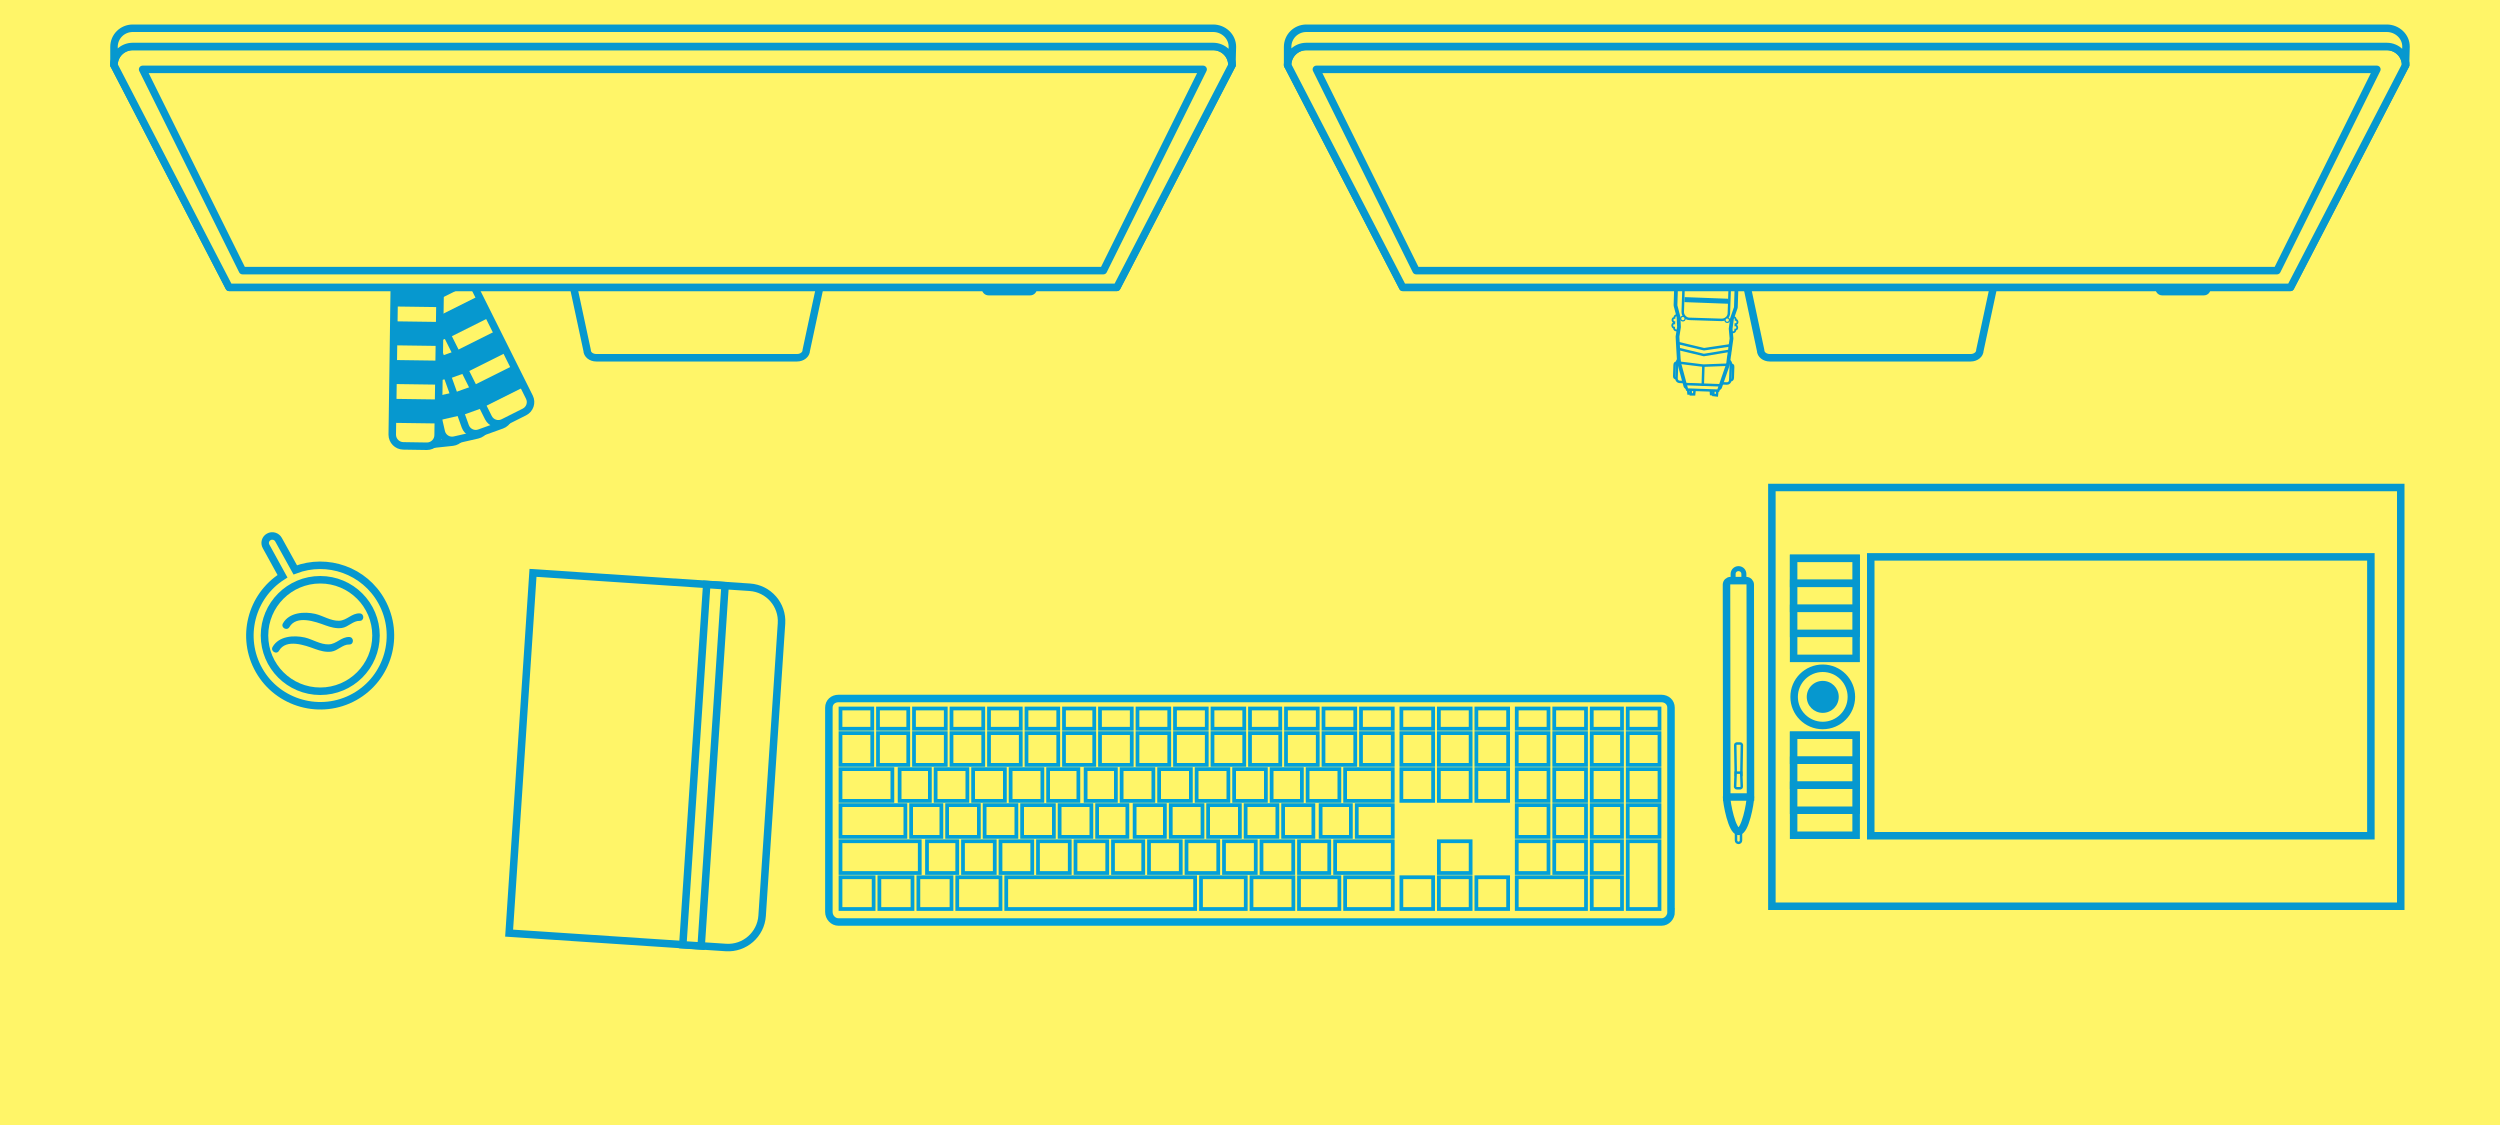 <?xml version="1.0" encoding="utf-8"?>
<!-- Generator: Adobe Illustrator 18.1.1, SVG Export Plug-In . SVG Version: 6.00 Build 0)  -->
<!DOCTYPE svg PUBLIC "-//W3C//DTD SVG 1.1//EN" "http://www.w3.org/Graphics/SVG/1.1/DTD/svg11.dtd">
<svg version="1.1" xmlns="http://www.w3.org/2000/svg" xmlns:xlink="http://www.w3.org/1999/xlink" x="0px" y="0px"
	 viewBox="0 0 2000 900" style="enable-background:new 0 0 2000 900;" xml:space="preserve">
<style type="text/css">
	.st0{fill:#FFF568;}
	.st1{fill:#FFF568;stroke:#0698CF;stroke-width:6;stroke-linecap:round;stroke-linejoin:round;stroke-miterlimit:10;}
	.st2{fill:#0698CF;}
	.st3{fill:#FFF568;stroke:#0698CF;stroke-width:6;stroke-miterlimit:10;}
	.st4{fill:none;stroke:#0698CF;stroke-width:4;stroke-miterlimit:10;}
	.st5{fill:#FFF568;stroke:#0698CF;stroke-width:4;stroke-miterlimit:10;}
	.st6{fill:#FFF568;stroke:#02A0D9;stroke-width:6;stroke-miterlimit:10;}
	.st7{fill:#FFF568;stroke:#02A0D9;stroke-width:3;stroke-miterlimit:10;}
	.st8{fill:none;stroke:#0698CF;stroke-width:3;stroke-miterlimit:10;}
	.st9{fill:none;stroke:#0698CF;stroke-width:6;stroke-linecap:round;stroke-linejoin:round;stroke-miterlimit:10;}
	.st10{fill:none;stroke:#0698CF;stroke-width:4;stroke-linecap:round;stroke-linejoin:round;stroke-miterlimit:10;}
	.st11{fill:none;stroke:#0698CF;stroke-width:2;stroke-miterlimit:10;}
	.st12{fill:none;stroke:#0698CF;stroke-width:2;stroke-linecap:round;stroke-linejoin:round;stroke-miterlimit:10;}
	.st13{fill:#FFF568;stroke:#0698CF;stroke-width:4;stroke-linecap:round;stroke-linejoin:round;stroke-miterlimit:10;}
</style>
<g id="Layer_3">
	<rect class="st0" width="2000" height="900"/>
</g>
<g id="color-bridge">
	<g>
		<g>
			<path class="st1" d="M324,173.3l18.8-2c4.9-0.5,9.2,3,9.8,7.9L370,343.9c0.5,4.9-3,9.2-7.9,9.8l-18.8,2c-4.9,0.5-9.2-3-9.8-7.9
				l-17.4-164.7C315.5,178.2,319.1,173.8,324,173.3z"/>
			
				<rect x="331.4" y="317.3" transform="matrix(-0.994 0.105 -0.105 -0.994 731.916 615.247)" class="st2" width="36.7" height="19.2"/>
			
				<rect x="328.1" y="286.4" transform="matrix(-0.994 0.105 -0.105 -0.994 722.153 554.036)" class="st2" width="36.7" height="19.2"/>
			
				<rect x="324.9" y="255.6" transform="matrix(-0.994 0.105 -0.105 -0.994 712.389 492.825)" class="st2" width="36.7" height="19.2"/>
			
				<rect x="321.6" y="224.7" transform="matrix(-0.994 0.105 -0.105 -0.994 702.625 431.614)" class="st2" width="36.7" height="19.2"/>
			
				<rect x="318.3" y="193.9" transform="matrix(-0.994 0.105 -0.105 -0.994 692.862 370.403)" class="st2" width="36.7" height="19.2"/>
			<circle class="st2" cx="324.4" cy="182.7" r="3.1"/>
		</g>
		<g>
			<path class="st1" d="M322.8,173.4l18.4-4.2c4.8-1.1,9.5,1.9,10.6,6.7l36.9,161.4c1.1,4.8-1.9,9.5-6.7,10.6l-18.4,4.2
				c-4.8,1.1-9.5-1.9-10.6-6.7l-36.9-161.4C315.1,179.3,318.1,174.5,322.8,173.4z"/>
			
				<rect x="348.4" y="313.3" transform="matrix(-0.975 0.223 -0.223 -0.975 796.188 555.901)" class="st2" width="36.7" height="19.2"/>
			
				<rect x="341.5" y="283" transform="matrix(-0.975 0.223 -0.223 -0.975 775.78 497.697)" class="st2" width="36.7" height="19.2"/>
			
				<rect x="334.5" y="252.8" transform="matrix(-0.975 0.223 -0.223 -0.975 755.371 439.492)" class="st2" width="36.7" height="19.2"/>
			
				<rect x="327.6" y="222.5" transform="matrix(-0.975 0.223 -0.223 -0.975 734.962 381.287)" class="st2" width="36.7" height="19.2"/>
			
				<rect x="320.7" y="192.3" transform="matrix(-0.975 0.223 -0.223 -0.975 714.553 323.082)" class="st2" width="36.7" height="19.2"/>
			<circle class="st2" cx="324.4" cy="182.7" r="3.1"/>
		</g>
		<g>
			<path class="st1" d="M321.7,173.7l17.8-6.4c4.6-1.7,9.7,0.7,11.4,5.4l55.9,155.9c1.7,4.6-0.7,9.7-5.4,11.4l-17.8,6.4
				c-4.6,1.7-9.7-0.7-11.4-5.4L316.4,185C314.7,180.4,317.1,175.3,321.7,173.7z"/>
			
				<rect x="364.8" y="307.2" transform="matrix(-0.941 0.338 -0.338 -0.941 850.663 485.839)" class="st2" width="36.7" height="19.2"/>
			
				<rect x="354.3" y="278" transform="matrix(-0.941 0.338 -0.338 -0.941 820.472 432.657)" class="st2" width="36.7" height="19.2"/>
			
				<rect x="343.8" y="248.8" transform="matrix(-0.941 0.338 -0.338 -0.941 790.282 379.475)" class="st2" width="36.7" height="19.2"/>
			
				<rect x="333.4" y="219.6" transform="matrix(-0.941 0.338 -0.338 -0.941 760.092 326.292)" class="st2" width="36.7" height="19.2"/>
			
				<rect x="322.9" y="190.4" transform="matrix(-0.941 0.338 -0.338 -0.941 729.902 273.11)" class="st2" width="36.7" height="19.2"/>
			<circle class="st2" cx="324.4" cy="182.7" r="3.1"/>
		</g>
		<g>
			<path class="st1" d="M320.7,174.1l16.9-8.5c4.4-2.2,9.7-0.4,11.9,4l74,148.1c2.2,4.4,0.4,9.7-4,11.9l-16.9,8.5
				c-4.4,2.2-9.7,0.4-11.9-4l-74-148.1C314.5,181.6,316.3,176.3,320.7,174.1z"/>
			
				<rect x="380.3" y="299.3" transform="matrix(-0.894 0.447 -0.447 -0.894 893.373 406.939)" class="st2" width="36.7" height="19.2"/>
			
				<rect x="366.4" y="271.5" transform="matrix(-0.894 0.447 -0.447 -0.894 854.669 360.555)" class="st2" width="36.7" height="19.2"/>
			
				<rect x="352.6" y="243.8" transform="matrix(-0.894 0.447 -0.447 -0.894 815.965 314.171)" class="st2" width="36.7" height="19.2"/>
			
				<rect x="338.7" y="216" transform="matrix(-0.894 0.447 -0.447 -0.894 777.261 267.787)" class="st2" width="36.7" height="19.2"/>
			
				<rect x="324.8" y="188.2" transform="matrix(-0.894 0.447 -0.447 -0.894 738.557 221.403)" class="st2" width="36.7" height="19.2"/>
			<circle class="st2" cx="324.4" cy="182.7" r="3.1"/>
		</g>
		<g>
			<path class="st1" d="M325.1,173.3l18.9,0.3c4.9,0.1,8.8,4.1,8.8,9l-2.3,165.6c-0.1,4.9-4.1,8.8-9,8.8l-18.9-0.3
				c-4.9-0.1-8.8-4.1-8.8-9l2.3-165.6C316.1,177.2,320.2,173.3,325.1,173.3z"/>
			
				<rect x="314" y="319.3" transform="matrix(-1 -1.392811e-02 1.392811e-02 -1 660.127 662.454)" class="st2" width="36.7" height="19.2"/>
			
				<rect x="314.5" y="288.3" transform="matrix(-1 -1.392811e-02 1.392811e-02 -1 661.424 600.399)" class="st2" width="36.7" height="19.2"/>
			
				<rect x="314.9" y="257.2" transform="matrix(-1 -1.392811e-02 1.392811e-02 -1 662.72 538.343)" class="st2" width="36.7" height="19.2"/>
			
				<rect x="315.3" y="226.2" transform="matrix(-1 -1.392811e-02 1.392811e-02 -1 664.017 476.287)" class="st2" width="36.7" height="19.2"/>
			
				<rect x="315.8" y="195.2" transform="matrix(-1 -1.392811e-02 1.392811e-02 -1 665.314 414.231)" class="st2" width="36.7" height="19.2"/>
			<circle class="st2" cx="324.4" cy="182.7" r="3.1"/>
		</g>
	</g>
</g>
<g id="wacom-tablet">
	<g>
		<g>
			<g>
				<rect x="1417.5" y="390" class="st3" width="503.1" height="335"/>
			</g>
		</g>
		<rect x="1434.9" y="446.7" class="st3" width="50" height="80"/>
		<circle class="st3" cx="1458.2" cy="557.5" r="22.9"/>
		<circle class="st2" cx="1458.2" cy="557.5" r="12.8"/>
		<rect x="1496.6" y="445.5" class="st3" width="400.1" height="223.1"/>
		<rect x="1434.9" y="446.7" class="st3" width="50" height="20"/>
		<rect x="1434.9" y="466.7" class="st3" width="50" height="20"/>
		<rect x="1434.9" y="486.7" class="st3" width="50" height="20"/>
		<rect x="1434.9" y="588.2" class="st3" width="50" height="80"/>
		<rect x="1434.9" y="588.2" class="st3" width="50" height="20"/>
		<rect x="1434.9" y="608.2" class="st3" width="50" height="20"/>
		<rect x="1434.9" y="628.2" class="st3" width="50" height="20"/>
	</g>
</g>
<g id="wacom-pen">
	<g id="tip_4_">
		<path class="st4" d="M1390.8,673.3L1390.8,673.3c-0.6,0-1-0.5-1-1v-8.8c0-0.6,0.5-1,1-1l0,0c0.6,0,1,0.5,1,1v8.8
			C1391.8,672.9,1391.4,673.3,1390.8,673.3z"/>
		<path class="st0" d="M1390.8,673.3L1390.8,673.3c-0.6,0-1-0.5-1-1v-8.8c0-0.6,0.5-1,1-1l0,0c0.6,0,1,0.5,1,1v8.8
			C1391.8,672.9,1391.4,673.3,1390.8,673.3z"/>
	</g>
	<path id="eraser_1_" class="st5" d="M1390.8,474.4L1390.8,474.4c-2.4,0-4.3-1.9-4.3-4.3v-10.9c0-2.4,1.9-4.3,4.3-4.3l0,0
		c2.4,0,4.3,1.9,4.3,4.3v10.9C1395.1,472.5,1393.2,474.4,1390.8,474.4z"/>
	<path id="tip_2_" class="st3" d="M1381.3,637.7c0-5.2,4.2-9.5,9.5-9.5c5.2,0,9.5,4.2,9.5,9.5c0,5.2-4.2,27.4-9.5,27.4
		C1385.6,665,1381.3,642.9,1381.3,637.7z"/>
	<path id="pen_1_" class="st3" d="M1390.9,637.6l9.5,0l0-3.2l-0.2-166.7c0-1.7-1.4-3.2-3.2-3.2l-12.6,0c-1.7,0-3.2,1.4-3.2,3.2
		l0.2,166.7l0,3.2l3.2,0c0,0,0,0,0,0L1390.9,637.6z"/>
	<g id="switch_1_">
		<g>
			<g>
				<path class="st4" d="M1392.5,596.1c0-0.2-0.2-0.3-0.3-0.3h-2.7c-0.2,0-0.3,0.1-0.3,0.3l0.4,22.9h2.5L1392.5,596.1z"/>
				<path class="st0" d="M1392.5,596.1c0-0.2-0.2-0.3-0.3-0.3h-2.7c-0.2,0-0.3,0.1-0.3,0.3l0.4,22.9h2.5L1392.5,596.1z"/>
			</g>
		</g>
		<g>
			<g>
				<path class="st4" d="M1389.1,629.3c0,0.2,0.2,0.3,0.3,0.3h2.7c0.2,0,0.3-0.1,0.3-0.3l-0.4-10.2h-2.5L1389.1,629.3z"/>
				<path class="st0" d="M1389.1,629.3c0,0.2,0.2,0.3,0.3,0.3h2.7c0.2,0,0.3-0.1,0.3-0.3l-0.4-10.2h-2.5L1389.1,629.3z"/>
			</g>
		</g>
	</g>
</g>
<g id="keyboard">
	<path class="st6" d="M1336.9,729.5c0,4.3-3.4,8.1-7.7,8.1H670.8c-4.3,0-7.7-3.7-7.7-8.1V566.1c0-4.3,3.3-7.3,7.7-7.3h658.3
		c4.3,0,7.7,3,7.7,7.3V729.5z"/>
	<rect x="672.4" y="701.8" class="st7" width="26.5" height="25.4"/>
	<rect x="672.4" y="673" class="st7" width="63.4" height="25.4"/>
	<rect x="672.4" y="644.1" class="st7" width="51.9" height="25.4"/>
	<rect x="672.4" y="615.3" class="st7" width="41.5" height="25.4"/>
	<rect x="672.4" y="586.5" class="st7" width="25.4" height="25.4"/>
	<rect x="672.4" y="566.8" class="st7" width="25.4" height="16.2"/>
	<rect x="702.4" y="566.8" class="st7" width="24.2" height="16.2"/>
	<rect x="731.2" y="566.8" class="st7" width="25.4" height="16.2"/>
	<rect x="761.2" y="566.8" class="st7" width="25.4" height="16.2"/>
	<rect x="791.2" y="566.8" class="st7" width="25.4" height="16.2"/>
	<rect x="821.2" y="566.8" class="st7" width="25.4" height="16.2"/>
	<rect x="851.2" y="566.8" class="st7" width="24.2" height="16.2"/>
	<rect x="880" y="566.8" class="st7" width="25.4" height="16.2"/>
	<rect x="910" y="566.8" class="st7" width="25.4" height="16.2"/>
	<rect x="940" y="566.8" class="st7" width="25.4" height="16.2"/>
	<rect x="970" y="566.8" class="st7" width="25.4" height="16.2"/>
	<rect x="1000" y="566.8" class="st7" width="24.2" height="16.2"/>
	<rect x="1028.8" y="566.8" class="st7" width="25.4" height="16.2"/>
	<rect x="1058.8" y="566.8" class="st7" width="25.4" height="16.2"/>
	<rect x="1088.8" y="566.8" class="st7" width="25.4" height="16.2"/>
	<rect x="1121.1" y="566.8" class="st7" width="25.4" height="16.2"/>
	<rect x="1151.1" y="566.8" class="st7" width="25.4" height="16.2"/>
	<rect x="1181.1" y="566.8" class="st7" width="25.4" height="16.2"/>
	<rect x="1213.4" y="566.8" class="st7" width="25.4" height="16.2"/>
	<rect x="1243.4" y="566.8" class="st7" width="25.4" height="16.2"/>
	<rect x="1273.4" y="566.8" class="st7" width="24.2" height="16.2"/>
	<rect x="1302.2" y="566.8" class="st7" width="25.4" height="16.2"/>
	<rect x="702.4" y="586.5" class="st7" width="24.2" height="25.4"/>
	<rect x="731.2" y="586.5" class="st7" width="25.4" height="25.4"/>
	<rect x="761.2" y="586.5" class="st7" width="25.4" height="25.4"/>
	<rect x="791.2" y="586.5" class="st7" width="25.4" height="25.4"/>
	<rect x="821.2" y="586.5" class="st7" width="25.4" height="25.4"/>
	<rect x="851.2" y="586.5" class="st7" width="24.2" height="25.4"/>
	<rect x="880" y="586.5" class="st7" width="25.4" height="25.4"/>
	<rect x="910" y="586.5" class="st7" width="25.4" height="25.4"/>
	<rect x="940" y="586.5" class="st7" width="25.4" height="25.4"/>
	<rect x="970" y="586.5" class="st7" width="25.4" height="25.4"/>
	<rect x="1000" y="586.5" class="st7" width="24.2" height="25.4"/>
	<rect x="1028.8" y="586.5" class="st7" width="25.4" height="25.4"/>
	<rect x="1058.8" y="586.5" class="st7" width="25.4" height="25.4"/>
	<rect x="1088.8" y="586.5" class="st7" width="25.4" height="25.4"/>
	<rect x="1121.1" y="586.5" class="st7" width="25.4" height="25.4"/>
	<rect x="1151.1" y="586.5" class="st7" width="25.4" height="25.4"/>
	<rect x="1151.1" y="615.3" class="st7" width="25.4" height="25.4"/>
	<rect x="1181.1" y="586.5" class="st7" width="25.4" height="25.4"/>
	<rect x="1121.1" y="615.3" class="st7" width="25.4" height="25.4"/>
	<rect x="1181.1" y="615.3" class="st7" width="25.4" height="25.4"/>
	<rect x="1213.4" y="615.3" class="st7" width="25.4" height="25.4"/>
	<rect x="1213.4" y="586.5" class="st7" width="25.4" height="25.4"/>
	<rect x="1243.4" y="586.5" class="st7" width="25.4" height="25.4"/>
	<rect x="1273.4" y="586.5" class="st7" width="24.2" height="25.4"/>
	<rect x="1302.2" y="586.5" class="st7" width="25.4" height="25.4"/>
	<rect x="1243.4" y="615.3" class="st7" width="25.4" height="25.4"/>
	<rect x="1273.4" y="615.3" class="st7" width="24.2" height="25.4"/>
	<rect x="1302.2" y="615.3" class="st7" width="25.4" height="25.4"/>
	<rect x="1243.4" y="644.1" class="st7" width="25.4" height="25.4"/>
	<rect x="1273.4" y="644.1" class="st7" width="24.2" height="25.4"/>
	<rect x="1302.2" y="644.1" class="st7" width="25.4" height="25.4"/>
	<rect x="1243.4" y="673" class="st7" width="25.4" height="25.4"/>
	<rect x="1273.4" y="673" class="st7" width="24.2" height="25.4"/>
	<rect x="1213.4" y="644.1" class="st7" width="25.4" height="25.4"/>
	<rect x="1213.4" y="673" class="st7" width="25.4" height="25.4"/>
	<polygon id="key" class="st7" points="1260.5,701.8 1243.2,701.8 1213.4,701.8 1213.4,727.2 1243.2,727.2 1260.5,727.2 
		1268.8,727.2 1268.8,701.8 	"/>
	<rect x="1273.4" y="701.8" class="st7" width="24.2" height="25.4"/>
	<polygon class="st7" points="1302.2,673 1302.2,685.6 1302.2,698.1 1302.2,727.2 1327.6,727.2 1327.6,698.1 1327.6,685.6 
		1327.6,673 	"/>
	<rect x="1151.1" y="673" class="st7" width="25.4" height="25.4"/>
	<rect x="1121.1" y="701.8" class="st7" width="25.4" height="25.4"/>
	<rect x="1151.1" y="701.8" class="st7" width="25.4" height="25.4"/>
	<rect x="1181.1" y="701.8" class="st7" width="25.4" height="25.4"/>
	<rect x="728.9" y="644.1" class="st7" width="24.2" height="25.4"/>
	<rect x="719.7" y="615.3" class="st7" width="24.2" height="25.4"/>
	<rect x="748.5" y="615.3" class="st7" width="25.4" height="25.4"/>
	<rect x="778.5" y="615.3" class="st7" width="25.4" height="25.4"/>
	<rect x="808.5" y="615.3" class="st7" width="25.4" height="25.4"/>
	<rect x="838.5" y="615.3" class="st7" width="24.2" height="25.4"/>
	<rect x="868.5" y="615.3" class="st7" width="24.2" height="25.4"/>
	<rect x="897.3" y="615.3" class="st7" width="25.4" height="25.4"/>
	<rect x="927.3" y="615.3" class="st7" width="25.4" height="25.4"/>
	<rect x="957.3" y="615.3" class="st7" width="25.4" height="25.4"/>
	<rect x="987.3" y="615.3" class="st7" width="25.4" height="25.4"/>
	<rect x="1017.3" y="615.3" class="st7" width="24.2" height="25.4"/>
	<rect x="1046.1" y="615.3" class="st7" width="25.4" height="25.4"/>
	<rect x="1076.1" y="615.3" class="st7" width="38.1" height="25.4"/>
	<rect x="757.7" y="644.1" class="st7" width="25.4" height="25.4"/>
	<rect x="787.7" y="644.1" class="st7" width="25.4" height="25.4"/>
	<rect x="817.7" y="644.1" class="st7" width="25.4" height="25.4"/>
	<rect x="847.7" y="644.1" class="st7" width="25.4" height="25.4"/>
	<rect x="877.7" y="644.1" class="st7" width="24.2" height="25.4"/>
	<rect x="907.7" y="644.1" class="st7" width="24.2" height="25.4"/>
	<rect x="936.6" y="644.1" class="st7" width="25.4" height="25.4"/>
	<rect x="966.5" y="644.1" class="st7" width="25.4" height="25.4"/>
	<rect x="996.5" y="644.1" class="st7" width="25.4" height="25.4"/>
	<rect x="1026.5" y="644.1" class="st7" width="24.2" height="25.4"/>
	<rect x="1056.5" y="644.1" class="st7" width="24.2" height="25.4"/>
	<rect x="741.6" y="673" class="st7" width="24.2" height="25.4"/>
	<rect x="770.4" y="673" class="st7" width="25.4" height="25.4"/>
	<rect x="800.4" y="673" class="st7" width="25.4" height="25.4"/>
	<rect x="830.4" y="673" class="st7" width="25.4" height="25.4"/>
	<rect x="860.4" y="673" class="st7" width="25.4" height="25.4"/>
	<rect x="890.4" y="673" class="st7" width="24.2" height="25.4"/>
	<rect x="919.2" y="673" class="st7" width="25.4" height="25.4"/>
	<rect x="949.2" y="673" class="st7" width="25.4" height="25.4"/>
	<rect x="979.2" y="673" class="st7" width="25.4" height="25.4"/>
	<rect x="1009.2" y="673" class="st7" width="25.4" height="25.4"/>
	<rect x="1039.2" y="673" class="st7" width="24.2" height="25.4"/>
	<rect x="1068.1" y="673" class="st7" width="46.1" height="25.4"/>
	<rect x="1085.4" y="644.1" class="st7" width="28.8" height="25.4"/>
	<rect x="703.5" y="701.8" class="st7" width="26.5" height="25.4"/>
	<rect x="734.7" y="701.8" class="st7" width="26.5" height="25.4"/>
	<rect x="765.8" y="701.8" class="st7" width="34.6" height="25.4"/>
	<rect x="805" y="701.8" class="st7" width="151.1" height="25.4"/>
	<rect x="960.8" y="701.8" class="st7" width="35.8" height="25.4"/>
	<rect x="1001.2" y="701.8" class="st7" width="33.5" height="25.4"/>
	<rect x="1039.2" y="701.8" class="st7" width="32.3" height="25.4"/>
	<rect x="1076.1" y="701.8" class="st7" width="38.1" height="25.4"/>
</g>
<g id="notebook">
	<g>
		<path class="st3" d="M580.7,758l-173.4-11.5l19.1-288.2l173.4,11.5c15,1,26.4,14,25.4,29l-15.5,233.8
			C608.7,747.6,595.7,759,580.7,758z"/>
		
			<rect x="555.7" y="467.7" transform="matrix(0.998 6.620876e-02 -6.620876e-02 0.998 41.761 -35.937)" class="st3" width="14.7" height="288.8"/>
	</g>
</g>
<g id="mug">
	<g>
		<path class="st3" d="M212.9,437.2L226,461c-25.1,15.9-33.7,49-18.7,75.3c15.2,26.7,49.5,36.2,76.3,21.2
			c27-15.1,36.7-49.2,21.7-76.3c-13.7-24.8-43.4-35.1-69.1-25.3l-13.4-24.2c-1.5-2.7-5-3.8-7.8-2.2l0,0
			C212.3,431,211.3,434.4,212.9,437.2z"/>
		<circle class="st3" cx="256.2" cy="508.4" r="44.6"/>
	</g>
	<g>
		<g>
			<path class="st2" d="M231.5,501.7c5.7-9.9,20.8-4.4,28.9-1.4c4.2,1.5,8.5,2.7,13,2.1c5.2-0.7,9.1-5.9,14.3-5.7
				c3.9,0.1,3.9-5.9,0-6c-6.4-0.2-10.2,5.7-16.4,5.9c-6.7,0.2-12.8-4-19.1-5.5c-8.9-2-20.8-1.2-25.8,7.5
				C224.3,502,229.5,505,231.5,501.7L231.5,501.7z"/>
		</g>
	</g>
	<g>
		<g>
			<path class="st2" d="M223.2,520.6c5.7-9.9,20.8-4.4,28.9-1.4c4.2,1.5,8.5,2.7,13,2.1c5.2-0.7,9.1-5.9,14.3-5.7
				c3.9,0.1,3.9-5.9,0-6c-6.4-0.2-10.2,5.7-16.4,5.9c-6.7,0.2-12.8-4-19.1-5.5c-8.9-2-20.8-1.2-25.8,7.5
				C216.1,520.9,221.3,524,223.2,520.6L223.2,520.6z"/>
		</g>
	</g>
</g>
<g id="megatron">
	<g>
		<g>
			<path class="st8" d="M1345.3,253l-3.9-0.1c-0.6,0-1,0.4-1.1,1l0,1.1l-0.7,0c-0.4,0-0.8,0.3-0.8,0.7l0,0.5c0,0.4,0.3,0.8,0.7,0.8
				l0.7,0l-0.1,2.4l-0.7,0c-0.4,0-0.8,0.3-0.8,0.7l0,0.5c0,0.4,0.3,0.8,0.7,0.8l0.7,0l0,1.1c0,0.6,0.4,1,1,1.1l3.9,0.1
				c0.6,0,1-0.4,1.1-1l0.3-8.7C1346.3,253.5,1345.8,253.1,1345.3,253z"/>
			<path class="st0" d="M1345.3,253l-3.9-0.1c-0.6,0-1,0.4-1.1,1l0,1.1l-0.7,0c-0.4,0-0.8,0.3-0.8,0.7l0,0.5c0,0.4,0.3,0.8,0.7,0.8
				l0.7,0l-0.1,2.4l-0.7,0c-0.4,0-0.8,0.3-0.8,0.7l0,0.5c0,0.4,0.3,0.8,0.7,0.8l0.7,0l0,1.1c0,0.6,0.4,1,1,1.1l3.9,0.1
				c0.6,0,1-0.4,1.1-1l0.3-8.7C1346.3,253.5,1345.8,253.1,1345.3,253z"/>
		</g>
		<g>
			<path class="st8" d="M1382.5,265l3.9,0.1c0.6,0,1-0.4,1.1-1l0-1.1l0.7,0c0.4,0,0.8-0.3,0.8-0.7l0-0.5c0-0.4-0.3-0.8-0.7-0.8
				l-0.7,0l0.1-2.4l0.7,0c0.4,0,0.8-0.3,0.8-0.7l0-0.5c0-0.4-0.3-0.8-0.7-0.8l-0.7,0l0-1.1c0-0.6-0.4-1-1-1.1l-3.9-0.1
				c-0.6,0-1,0.4-1.1,1l-0.3,8.7C1381.5,264.5,1381.9,264.9,1382.5,265z"/>
			<path class="st0" d="M1382.5,265l3.9,0.1c0.6,0,1-0.4,1.1-1l0-1.1l0.7,0c0.4,0,0.8-0.3,0.8-0.7l0-0.5c0-0.4-0.3-0.8-0.7-0.8
				l-0.7,0l0.1-2.4l0.7,0c0.4,0,0.8-0.3,0.8-0.7l0-0.5c0-0.4-0.3-0.8-0.7-0.8l-0.7,0l0-1.1c0-0.6-0.4-1-1-1.1l-3.9-0.1
				c-0.6,0-1,0.4-1.1,1l-0.3,8.7C1381.5,264.5,1381.9,264.9,1382.5,265z"/>
		</g>
		<g>
			<path class="st4" d="M1341.6,301.7l-0.6,0c-0.4,0-0.7-0.3-0.6-0.7l0.3-9.3c0-0.4,0.3-0.7,0.7-0.6l0.6,0c0.4,0,0.7,0.3,0.6,0.7
				l-0.3,9.3C1342.3,301.4,1342,301.7,1341.6,301.7z"/>
			<path class="st0" d="M1341.6,301.7l-0.6,0c-0.4,0-0.7-0.3-0.6-0.7l0.3-9.3c0-0.4,0.3-0.7,0.7-0.6l0.6,0c0.4,0,0.7,0.3,0.6,0.7
				l-0.3,9.3C1342.3,301.4,1342,301.7,1341.6,301.7z"/>
		</g>
		<g>
			<path class="st4" d="M1343.1,215.3l-0.6,0c-0.4,0-0.7-0.3-0.6-0.7l0.3-9.3c0-0.4,0.3-0.7,0.7-0.6l0.6,0c0.4,0,0.7,0.3,0.6,0.7
				l-0.3,9.3C1343.8,215,1343.5,215.3,1343.1,215.3z"/>
			<path class="st0" d="M1343.1,215.3l-0.6,0c-0.4,0-0.7-0.3-0.6-0.7l0.3-9.3c0-0.4,0.3-0.7,0.7-0.6l0.6,0c0.4,0,0.7,0.3,0.6,0.7
				l-0.3,9.3C1343.8,215,1343.5,215.3,1343.1,215.3z"/>
		</g>
		<g>
			<path class="st4" d="M1342.6,229.3l-0.6,0c-0.4,0-0.7-0.3-0.6-0.7l0.3-9.3c0-0.4,0.3-0.7,0.7-0.6l0.6,0c0.4,0,0.7,0.3,0.6,0.7
				l-0.3,9.3C1343.3,229,1343,229.3,1342.6,229.3z"/>
			<path class="st0" d="M1342.6,229.3l-0.6,0c-0.4,0-0.7-0.3-0.6-0.7l0.3-9.3c0-0.4,0.3-0.7,0.7-0.6l0.6,0c0.4,0,0.7,0.3,0.6,0.7
				l-0.3,9.3C1343.3,229,1343,229.3,1342.6,229.3z"/>
		</g>
		<g>
			<path class="st4" d="M1388.5,216.9l-0.6,0c-0.4,0-0.7-0.3-0.6-0.7l0.3-9.3c0-0.4,0.3-0.7,0.7-0.6l0.6,0c0.4,0,0.7,0.3,0.6,0.7
				l-0.3,9.3C1389.2,216.6,1388.9,216.9,1388.5,216.9z"/>
			<path class="st0" d="M1388.5,216.9l-0.6,0c-0.4,0-0.7-0.3-0.6-0.7l0.3-9.3c0-0.4,0.3-0.7,0.7-0.6l0.6,0c0.4,0,0.7,0.3,0.6,0.7
				l-0.3,9.3C1389.2,216.6,1388.9,216.9,1388.5,216.9z"/>
		</g>
		<g>
			<path class="st4" d="M1388,230.9l-0.6,0c-0.4,0-0.7-0.3-0.6-0.7l0.3-9.3c0-0.4,0.3-0.7,0.7-0.6l0.6,0c0.4,0,0.7,0.3,0.6,0.7
				l-0.3,9.3C1388.7,230.6,1388.4,230.9,1388,230.9z"/>
			<path class="st0" d="M1388,230.9l-0.6,0c-0.4,0-0.7-0.3-0.6-0.7l0.3-9.3c0-0.4,0.3-0.7,0.7-0.6l0.6,0c0.4,0,0.7,0.3,0.6,0.7
				l-0.3,9.3C1388.7,230.6,1388.4,230.9,1388,230.9z"/>
		</g>
		<g>
			<path class="st4" d="M1384.5,303.2l-0.6,0c-0.4,0-0.7-0.3-0.6-0.7l0.3-9.3c0-0.4,0.3-0.7,0.7-0.6l0.6,0c0.4,0,0.7,0.3,0.6,0.7
				l-0.3,9.3C1385.2,302.9,1384.9,303.2,1384.5,303.2z"/>
			<path class="st0" d="M1384.5,303.2l-0.6,0c-0.4,0-0.7-0.3-0.6-0.7l0.3-9.3c0-0.4,0.3-0.7,0.7-0.6l0.6,0c0.4,0,0.7,0.3,0.6,0.7
				l-0.3,9.3C1385.2,302.9,1384.9,303.2,1384.5,303.2z"/>
		</g>
		<g>
			<path class="st4" d="M1381.6,305.8l-37.9-1.3c-0.8,0-1.5-0.7-1.5-1.6l0.5-13.3c0-0.8,0.7-1.5,1.6-1.5l37.9,1.3
				c0.8,0,1.5,0.7,1.5,1.6l-0.5,13.3C1383.1,305.2,1382.4,305.8,1381.6,305.8z"/>
			<path class="st0" d="M1381.6,305.8l-37.9-1.3c-0.8,0-1.5-0.7-1.5-1.6l0.5-13.3c0-0.8,0.7-1.5,1.6-1.5l37.9,1.3
				c0.8,0,1.5,0.7,1.5,1.6l-0.5,13.3C1383.1,305.2,1382.4,305.8,1381.6,305.8z"/>
		</g>
		<g>
			<polygon class="st9" points="1343.3,199.4 1341.9,244.2 1344.3,253.4 1344.7,261.7 1343.5,269.4 1343.9,276.7 1344,278.5 
				1344.1,280.2 1344.2,282 1344.3,283.7 1344.4,285.4 1344.5,287 1344.7,288.6 1344.8,290.3 1345.1,291.1 1345.1,291.1 
				1349.7,308.3 1374.7,309.2 1380.8,291.5 1381.1,289.9 1381.3,288.2 1381.5,286.6 1381.7,284.9 1382,283.2 1382.2,281.5 
				1382.5,279.7 1382.7,277.9 1383.7,270.8 1383,263 1384.1,254.6 1387.2,245.7 1388.6,201 			"/>
			<polygon class="st0" points="1343.3,199.4 1341.9,244.2 1344.3,253.4 1344.7,261.7 1343.5,269.4 1343.9,276.7 1344,278.5 
				1344.1,280.2 1344.2,282 1344.3,283.7 1344.4,285.4 1344.5,287 1344.7,288.6 1344.8,290.3 1345.1,291.1 1345.1,291.1 
				1349.7,308.3 1374.7,309.2 1380.8,291.5 1381.1,289.9 1381.3,288.2 1381.5,286.6 1381.7,284.9 1382,283.2 1382.2,281.5 
				1382.5,279.7 1382.7,277.9 1383.7,270.8 1383,263 1384.1,254.6 1387.2,245.7 1388.6,201 			"/>
		</g>
		<g>
			<polygon class="st10" points="1344.8,197.2 1387.3,198.7 1388.6,201 1343.3,199.4 			"/>
			<polygon class="st0" points="1344.8,197.2 1387.3,198.7 1388.6,201 1343.3,199.4 			"/>
		</g>
		<g>
			<polygon class="st4" points="1352.5,313.8 1351.7,313.8 1351.4,311 1352.9,311 			"/>
			<polygon class="st0" points="1352.5,313.8 1351.7,313.8 1351.4,311 1352.9,311 			"/>
		</g>
		<g>
			<polygon class="st4" points="1354.4,314.5 1353.6,314.5 1353.4,310.8 1354.8,310.8 			"/>
			<polygon class="st0" points="1354.4,314.5 1353.6,314.5 1353.4,310.8 1354.8,310.8 			"/>
		</g>
		<g>
			<polygon class="st4" points="1370.7,314.5 1369.8,314.4 1369.6,311.6 1371.1,311.7 			"/>
			<polygon class="st0" points="1370.7,314.5 1369.8,314.4 1369.6,311.6 1371.1,311.7 			"/>
		</g>
		<g>
			<polygon class="st4" points="1372.6,315.2 1371.7,315.1 1371.6,311.4 1373,311.5 			"/>
			<polygon class="st0" points="1372.6,315.2 1371.7,315.1 1371.6,311.4 1373,311.5 			"/>
		</g>
		<g>
			<polygon class="st4" points="1343.9,275.8 1344,278.4 1363.1,283 1382.5,279.8 1382.7,277.5 1363.2,280.4 			"/>
			<polygon class="st0" points="1343.9,275.8 1344,278.4 1363.1,283 1382.5,279.8 1382.7,277.5 1363.2,280.4 			"/>
		</g>
		<g>
			<path class="st4" d="M1377.2,254.9l-12.8-0.4l-12.8-0.4c-1.3,0-2.4-0.6-3.2-1.5s-1.3-2-1.2-3.3l0.7-20.8l0.7-20.8
				c0-1.3,8.7-4.2,17.6-3.9c8.8,0.3,17.3,3.8,17.3,5.1l-0.7,20.8l-0.7,20.8c0,1.3-0.6,2.4-1.5,3.2
				C1379.7,254.5,1378.5,254.9,1377.2,254.9z"/>
			<path class="st0" d="M1377.2,254.9l-12.8-0.4l-12.8-0.4c-1.3,0-2.4-0.6-3.2-1.5s-1.3-2-1.2-3.3l0.7-20.8l0.7-20.8
				c0-1.3,8.7-4.2,17.6-3.9c8.8,0.3,17.3,3.8,17.3,5.1l-0.7,20.8l-0.7,20.8c0,1.3-0.6,2.4-1.5,3.2
				C1379.7,254.5,1378.5,254.9,1377.2,254.9z"/>
		</g>
		<g>
			<circle class="st11" cx="1346.3" cy="254.9" r="1.3"/>
			<circle class="st0" cx="1346.3" cy="254.9" r="1.3"/>
		</g>
		<g>
			<circle class="st11" cx="1381.8" cy="256.1" r="1.3"/>
			<circle class="st0" cx="1381.8" cy="256.1" r="1.3"/>
		</g>
		<g>
			<polygon class="st4" points="1373.9,311.5 1350.4,310.7 1349.7,308.3 1374.7,309.2 			"/>
			<polygon class="st0" points="1373.9,311.5 1350.4,310.7 1349.7,308.3 1374.7,309.2 			"/>
		</g>
		<line class="st5" x1="1348.4" y1="217.1" x2="1383.4" y2="218.4"/>
		<line class="st5" x1="1348" y1="228.4" x2="1383" y2="229.7"/>
		<line class="st5" x1="1347.6" y1="239.7" x2="1382.6" y2="241"/>
		<polyline class="st12" points="1381,291.8 1362.7,292.5 1344.8,290.3 		"/>
		<line class="st11" x1="1362.7" y1="292.5" x2="1362.2" y2="308.8"/>
	</g>
</g>
<g id="monitor-left">
	<path id="power_2_" class="st13" d="M824.2,234.3h-33.4c-1.8,0-3.3-1.5-3.3-3.3v-2c0-1.8,1.5-3.3,3.3-3.3h33.4
		c1.8,0,3.3,1.5,3.3,3.3v2C827.5,232.8,826,234.3,824.2,234.3z"/>
	<path id="base_2_" class="st1" d="M450,188.4c0-3.2,3.3-6,7.3-6h200.1c4,0,7.3,2.8,7.3,6l-19.7,91.9c0,3.2-3.3,5.9-7.3,5.9H477
		c-4,0-7.3-2.6-7.3-5.9L450,188.4z"/>
	<g id="monitor_2_">
		<path class="st1" d="M970.5,37.2H106.2c-8.3,0-15,6.6-15,14.9l92.1,177.8h710.2l92.1-177.8C985.5,43.8,978.8,37.2,970.5,37.2z"/>
		<path class="st1" d="M970.5,37.2H106.2c-8.3,0-15,6.6-15,14.9l92.1,177.8h710.2l92.1-177.8C985.5,43.8,978.8,37.2,970.5,37.2z"/>
		<path class="st1" d="M970.5,22.6H106.2c-8.3,0-15,6.6-15,14.9l0,0l0,14.6c0-8.3,6.7-14.9,15-14.9h864.3c8.3,0,15,6.6,15,14.9
			l0.4-14.7C985.9,29.1,978.8,22.6,970.5,22.6z"/>
		<polygon id="_x3C_Path_x3E__2_" class="st1" points="882.7,216.5 962.5,55.5 114.1,55.5 194,216.5 		"/>
	</g>
</g>
<g id="monitor-right">
	<path id="power_1_" class="st13" d="M1763.1,234.3h-33.4c-1.8,0-3.3-1.5-3.3-3.3v-2c0-1.8,1.5-3.3,3.3-3.3h33.4
		c1.8,0,3.3,1.5,3.3,3.3v2C1766.5,232.8,1765,234.3,1763.1,234.3z"/>
	<path id="base_1_" class="st1" d="M1388.9,188.4c0-3.2,3.3-6,7.3-6h200.1c4,0,7.3,2.8,7.3,6l-19.7,91.9c0,3.2-3.3,5.9-7.3,5.9
		h-160.8c-4,0-7.3-2.6-7.3-5.9L1388.9,188.4z"/>
	<g id="monitor_1_">
		<path class="st1" d="M1909.4,37.2h-864.3c-8.3,0-15,6.6-15,14.9l92.1,177.8h710.2l92.1-177.8C1924.5,43.8,1917.7,37.2,1909.4,37.2
			z"/>
		<path class="st1" d="M1909.4,37.2h-864.3c-8.3,0-15,6.6-15,14.9l92.1,177.8h710.2l92.1-177.8C1924.5,43.8,1917.7,37.2,1909.4,37.2
			z"/>
		<path class="st1" d="M1909.4,22.6h-864.3c-8.3,0-15,6.6-15,14.9l0,0l0,14.6c0-8.3,6.7-14.9,15-14.9h864.3c8.3,0,15,6.6,15,14.9
			l0.4-14.7C1924.9,29.1,1917.7,22.6,1909.4,22.6z"/>
		<polygon id="_x3C_Path_x3E__1_" class="st1" points="1821.6,216.5 1901.5,55.5 1053.1,55.5 1132.9,216.5 		"/>
	</g>
</g>
</svg>
